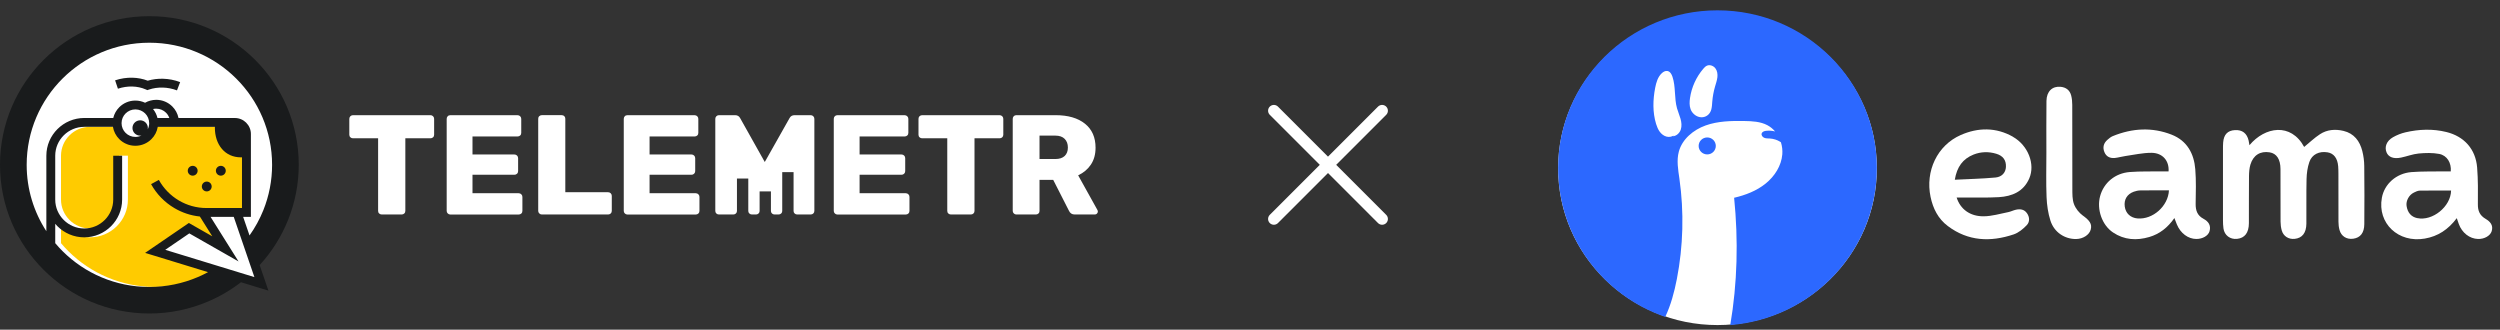 <svg width="273" height="36" viewBox="0 0 273 36" fill="none" xmlns="http://www.w3.org/2000/svg">
<rect x="0" y="0" width="273" height="36" fill="#333333" stroke="none"/>
<path d="M24.302 29.558C24.033 29.741 23.755 29.918 23.471 30.084C22.956 30.385 22.418 30.656 21.86 30.894C20.994 31.265 20.081 31.549 19.141 31.741C18.201 31.934 17.253 32.034 16.312 32.034C14.411 32.034 12.592 31.654 10.925 30.967C9.19 30.252 7.634 29.211 6.342 27.923C3.789 25.383 2.212 21.875 2.212 18C2.212 16.109 2.593 14.298 3.283 12.639C4.002 10.912 5.049 9.364 6.343 8.076C7.636 6.789 9.191 5.748 10.926 5.033C12.593 4.346 14.412 3.966 16.313 3.966C18.214 3.966 20.033 4.346 21.7 5.033C23.435 5.748 24.991 6.79 26.285 8.076C28.837 10.616 30.415 14.125 30.415 17.999C30.415 18.884 30.328 19.769 30.157 20.646C29.988 21.518 29.734 22.377 29.4 23.209C29.088 23.986 28.704 24.738 28.252 25.456C27.967 25.908 27.658 26.343 27.325 26.758L28.752 30.92L24.304 29.559L24.302 29.558Z" fill="white"/>
<path d="M6.663 26.555C6.918 26.859 7.187 27.151 7.468 27.43C9.892 29.843 13.242 31.336 16.942 31.336C18.783 31.336 20.579 30.962 22.229 30.259C22.61 30.097 22.984 29.916 23.349 29.718L16.478 27.615L20.369 24.955L24.03 26.621L22.458 23.644C21.452 23.539 20.508 23.216 19.675 22.724C18.611 22.096 17.728 21.189 17.13 20.108L18.418 21.773C18.932 22.703 21.542 23.103 22.458 23.644C23.341 24.165 22.383 22.715 23.479 22.715H27.056V17.177C27.021 17.18 26.986 17.182 26.949 17.182C26.052 17.182 25.357 16.83 24.873 16.269C24.356 15.671 24.095 14.84 24.095 13.956C24.095 13.919 24.098 13.884 24.101 13.849H16.521C16.435 14.37 16.186 14.838 15.827 15.194C15.379 15.64 14.758 15.727 14.073 15.727C13.389 15.727 14.106 15.64 13.658 15.194C13.299 14.837 13.049 14.369 12.963 13.847H9.828V13.849C8.958 13.849 8.167 14.205 7.593 14.776C7.019 15.347 6.662 16.135 6.662 17.002V21.799C6.662 22.665 7.019 23.452 7.593 24.023C8.167 24.595 8.958 24.95 9.828 24.95C10.698 24.95 11.491 24.595 12.065 24.023C12.639 23.452 12.996 22.665 12.996 21.799V17.002H13.967V21.799C13.967 22.931 13.502 23.96 12.752 24.707C12.002 25.452 10.967 25.916 9.83 25.916C8.692 25.916 7.658 25.453 6.908 24.707C6.823 24.622 6.741 24.534 6.663 24.442V26.555Z" fill="#FFCB00"/>
<path d="M21.042 18.109C20.745 18.109 20.503 18.35 20.503 18.645C20.503 18.941 20.744 19.182 21.042 19.182C21.34 19.182 21.581 18.942 21.581 18.645C21.581 18.349 21.34 18.109 21.042 18.109ZM24.114 18.109C23.817 18.109 23.575 18.35 23.575 18.645C23.575 18.941 23.816 19.182 24.114 19.182C24.412 19.182 24.653 18.942 24.653 18.645C24.653 18.349 24.411 18.109 24.114 18.109ZM19.327 9.87C18.823 9.678 18.296 9.577 17.779 9.563C17.256 9.549 16.739 9.622 16.267 9.781L16.09 9.841L15.919 9.766C15.464 9.567 14.964 9.462 14.453 9.448C13.928 9.434 13.391 9.515 12.877 9.687L12.569 8.773C13.189 8.565 13.84 8.468 14.478 8.486C15.05 8.502 15.611 8.609 16.133 8.812C16.662 8.655 17.23 8.584 17.805 8.599C18.435 8.616 19.071 8.738 19.672 8.967L19.327 9.869V9.87ZM15.305 13.138C15.77 13.138 16.146 13.513 16.146 13.975C16.146 14.022 16.142 14.07 16.135 14.117C16.235 13.916 16.291 13.689 16.291 13.45C16.291 13.034 16.122 12.659 15.85 12.387C15.576 12.116 15.199 11.947 14.782 11.947C14.366 11.947 13.989 12.116 13.715 12.388C13.443 12.659 13.274 13.034 13.274 13.45C13.274 13.866 13.443 14.24 13.716 14.512C13.99 14.784 14.367 14.952 14.784 14.952C15.021 14.952 15.245 14.898 15.444 14.8C15.4 14.807 15.354 14.812 15.307 14.812C14.842 14.812 14.465 14.437 14.465 13.976C14.465 13.514 14.842 13.139 15.307 13.139L15.305 13.138ZM18.489 12.884C18.413 12.664 18.288 12.466 18.126 12.305C17.852 12.034 17.476 11.866 17.059 11.866C16.94 11.866 16.824 11.878 16.712 11.905C16.941 12.188 17.108 12.521 17.195 12.884H18.49H18.489ZM22.993 23.681L26.048 28.551L20.671 25.486L18.046 27.28L27.78 30.26L25.525 23.681H22.992H22.993ZM26.315 30.819C25.213 31.67 24.01 32.375 22.736 32.918C20.723 33.777 18.54 34.234 16.312 34.234C11.808 34.234 7.729 32.417 4.778 29.479C1.825 26.541 0 22.484 0 18.001C0 13.518 1.825 9.459 4.778 6.522C7.729 3.583 11.808 1.766 16.312 1.766C20.817 1.766 24.895 3.583 27.846 6.522C30.799 9.459 32.624 13.518 32.624 18.001C32.624 20.077 32.22 22.12 31.455 24.027C30.733 25.824 29.688 27.494 28.355 28.946L29.311 31.737L26.315 30.82V30.819ZM6.032 26.555C6.287 26.859 6.555 27.151 6.836 27.43C9.26 29.843 12.611 31.336 16.311 31.336C18.152 31.336 19.948 30.962 21.597 30.259C21.979 30.097 22.352 29.916 22.717 29.718L15.846 27.615L20.624 24.348L23.182 25.806L21.825 23.644C20.819 23.539 19.875 23.216 19.043 22.724C17.978 22.096 17.095 21.189 16.498 20.108L17.346 19.645C17.86 20.575 18.62 21.354 19.536 21.895C20.419 22.416 21.448 22.716 22.546 22.716H26.424V17.178C26.389 17.182 26.354 17.183 26.318 17.183C25.421 17.183 24.726 16.831 24.241 16.27C23.724 15.672 23.464 14.841 23.464 13.957C23.464 13.921 23.466 13.886 23.47 13.851H17.228C17.142 14.372 16.893 14.839 16.534 15.195C16.085 15.642 15.466 15.919 14.78 15.919C14.095 15.919 13.476 15.643 13.026 15.195C12.667 14.838 12.417 14.37 12.332 13.848H9.198V13.851C8.328 13.851 7.536 14.206 6.962 14.777C6.387 15.348 6.031 16.136 6.031 17.003V21.8C6.031 22.666 6.387 23.453 6.962 24.025C7.536 24.596 8.327 24.951 9.198 24.951C10.069 24.951 10.859 24.596 11.433 24.025C12.007 23.453 12.364 22.666 12.364 21.8V17.003H13.335V21.8C13.335 22.932 12.87 23.962 12.12 24.708C11.371 25.454 10.335 25.917 9.198 25.917C8.06 25.917 7.025 25.455 6.276 24.708C6.19 24.623 6.109 24.535 6.032 24.443V26.556V26.555ZM27.246 25.715C27.86 24.853 28.366 23.925 28.758 22.951C29.383 21.397 29.712 19.718 29.712 18.001C29.712 14.318 28.211 10.983 25.787 8.571C23.363 6.158 20.012 4.665 16.312 4.665C12.612 4.665 9.261 6.158 6.837 8.571C4.413 10.983 2.913 14.318 2.913 18.001C2.913 20.673 3.703 23.161 5.062 25.248V21.8V17.002C5.062 15.87 5.527 14.839 6.277 14.094C7.026 13.348 8.062 12.884 9.199 12.884V12.887H12.366C12.473 12.432 12.707 12.027 13.027 11.708V11.706C13.476 11.259 14.096 10.982 14.781 10.982C15.16 10.982 15.521 11.068 15.842 11.22C16.026 11.117 16.221 11.037 16.419 10.985C16.629 10.929 16.844 10.9 17.06 10.9C17.744 10.9 18.364 11.177 18.814 11.624C19.154 11.963 19.395 12.398 19.492 12.886H25.645C26.128 12.886 26.565 13.082 26.884 13.397V13.4C27.201 13.715 27.398 14.151 27.398 14.63V23.682H26.551L27.249 25.716L27.246 25.715ZM22.578 19.829C22.28 19.829 22.039 20.069 22.039 20.365C22.039 20.662 22.279 20.902 22.578 20.902C22.876 20.902 23.116 20.662 23.116 20.365C23.116 20.069 22.876 19.829 22.578 19.829Z" fill="#191B1C"/>
<path d="M119.837 22.927L117.735 19.147C118.327 18.867 118.792 18.475 119.129 17.969C119.466 17.463 119.635 16.849 119.635 16.125C119.635 14.999 119.249 14.126 118.475 13.507C117.701 12.887 116.631 12.577 115.261 12.577H110.979C110.865 12.577 110.772 12.616 110.699 12.693C110.626 12.77 110.59 12.866 110.59 12.979V23.035C110.59 23.138 110.628 23.229 110.707 23.306C110.784 23.383 110.876 23.423 110.979 23.423H113.112C113.226 23.423 113.323 23.387 113.4 23.314C113.478 23.242 113.516 23.148 113.516 23.035V19.642H115.011L116.724 23.005C116.848 23.284 117.06 23.423 117.362 23.423H119.557C119.651 23.423 119.729 23.389 119.791 23.322C119.853 23.255 119.885 23.18 119.885 23.098C119.885 23.047 119.87 22.989 119.838 22.927H119.837ZM116.263 17.032C116.03 17.254 115.689 17.365 115.243 17.365H113.515V14.809H115.243C115.689 14.809 116.03 14.928 116.263 15.165C116.497 15.402 116.613 15.717 116.613 16.11C116.613 16.503 116.497 16.81 116.263 17.032Z" fill="white"/>
<path d="M109.156 12.577H100.702C100.589 12.577 100.492 12.616 100.415 12.693C100.337 12.77 100.299 12.866 100.299 12.979V14.714C100.299 14.827 100.337 14.921 100.415 14.993C100.492 15.066 100.589 15.102 100.702 15.102H103.442V23.035C103.442 23.148 103.481 23.242 103.56 23.314C103.637 23.387 103.734 23.423 103.847 23.423H106.011C106.125 23.423 106.221 23.387 106.299 23.314C106.376 23.242 106.416 23.148 106.416 23.035V15.102H109.156C109.27 15.102 109.366 15.066 109.444 14.993C109.521 14.921 109.561 14.828 109.561 14.714V12.979C109.561 12.866 109.522 12.77 109.444 12.693C109.366 12.616 109.27 12.577 109.156 12.577Z" fill="white"/>
<path d="M98.911 21.099H93.867V19.084H98.444C98.558 19.084 98.654 19.046 98.733 18.969C98.81 18.892 98.849 18.796 98.849 18.683V17.272C98.849 17.159 98.81 17.063 98.733 16.986C98.655 16.909 98.559 16.87 98.444 16.87H93.867V14.903H98.787C98.901 14.903 98.997 14.867 99.074 14.794C99.152 14.722 99.192 14.63 99.192 14.516V12.982C99.192 12.869 99.153 12.773 99.074 12.696C98.996 12.619 98.901 12.58 98.787 12.58H91.438C91.324 12.58 91.23 12.619 91.157 12.696C91.085 12.773 91.048 12.869 91.048 12.982V23.038C91.048 23.141 91.087 23.232 91.164 23.309C91.242 23.386 91.333 23.426 91.437 23.426H98.91C99.024 23.426 99.12 23.39 99.198 23.317C99.275 23.245 99.314 23.152 99.314 23.038V21.504C99.314 21.391 99.275 21.295 99.198 21.218C99.12 21.141 99.024 21.101 98.91 21.101L98.911 21.099Z" fill="white"/>
<path d="M75.978 21.099H70.933V19.084H75.511C75.624 19.084 75.721 19.046 75.798 18.969C75.877 18.892 75.916 18.795 75.916 18.683V17.272C75.916 17.16 75.876 17.062 75.798 16.986C75.721 16.909 75.625 16.87 75.511 16.87H70.933V14.903H75.854C75.967 14.903 76.064 14.867 76.141 14.794C76.219 14.722 76.257 14.63 76.257 14.516V12.982C76.257 12.869 76.219 12.773 76.141 12.696C76.064 12.619 75.967 12.58 75.854 12.58H68.505C68.391 12.58 68.297 12.619 68.224 12.696C68.151 12.773 68.115 12.869 68.115 12.982V23.038C68.115 23.141 68.154 23.232 68.231 23.309C68.309 23.386 68.404 23.426 68.504 23.426H75.977C76.088 23.426 76.188 23.389 76.264 23.317C76.341 23.246 76.381 23.15 76.381 23.038V21.504C76.381 21.392 76.342 21.295 76.264 21.218C76.187 21.141 76.091 21.101 75.977 21.101L75.978 21.099Z" fill="white"/>
<path d="M66.403 20.99H61.732V12.964C61.732 12.853 61.694 12.756 61.623 12.684C61.551 12.613 61.457 12.576 61.342 12.576H59.162C59.059 12.576 58.966 12.613 58.89 12.684C58.812 12.756 58.773 12.849 58.773 12.964V23.035C58.773 23.138 58.811 23.229 58.89 23.306C58.967 23.383 59.062 23.423 59.162 23.423H66.402C66.513 23.423 66.613 23.385 66.69 23.314C66.766 23.243 66.807 23.147 66.807 23.035V21.392C66.807 21.281 66.768 21.183 66.69 21.106C66.612 21.029 66.516 20.99 66.402 20.99H66.403Z" fill="white"/>
<path d="M56.641 21.099H51.596V19.084H56.173C56.286 19.084 56.383 19.046 56.462 18.969C56.54 18.892 56.578 18.795 56.578 18.683V17.272C56.578 17.16 56.538 17.062 56.462 16.986C56.385 16.909 56.288 16.87 56.173 16.87H51.596V14.903H56.516C56.63 14.903 56.726 14.867 56.804 14.794C56.881 14.722 56.92 14.63 56.92 14.516V12.982C56.92 12.869 56.881 12.773 56.804 12.696C56.726 12.619 56.63 12.58 56.516 12.58H49.167C49.053 12.58 48.959 12.619 48.887 12.696C48.814 12.773 48.778 12.869 48.778 12.982V23.038C48.778 23.141 48.816 23.232 48.895 23.309C48.972 23.386 49.067 23.426 49.167 23.426H56.641C56.753 23.426 56.852 23.389 56.928 23.317C57.006 23.246 57.046 23.15 57.046 23.038V21.504C57.046 21.392 57.007 21.295 56.928 21.218C56.851 21.141 56.755 21.101 56.641 21.101V21.099Z" fill="white"/>
<path d="M47.004 12.577H38.549C38.435 12.577 38.339 12.616 38.261 12.693C38.184 12.77 38.145 12.866 38.145 12.979V14.714C38.145 14.827 38.184 14.921 38.261 14.993C38.339 15.066 38.435 15.102 38.549 15.102H41.289V23.035C41.289 23.148 41.329 23.243 41.406 23.314C41.483 23.386 41.585 23.423 41.694 23.423H43.858C43.969 23.423 44.069 23.386 44.145 23.314C44.223 23.243 44.263 23.147 44.263 23.035V15.102H47.003C47.117 15.102 47.213 15.066 47.29 14.993C47.368 14.921 47.407 14.828 47.407 14.714V12.979C47.407 12.866 47.368 12.77 47.29 12.693C47.213 12.616 47.117 12.577 47.003 12.577H47.004Z" fill="white"/>
<path d="M88.526 12.577H86.767C86.507 12.577 86.321 12.69 86.207 12.918L83.513 17.691L80.835 12.918C80.721 12.691 80.534 12.577 80.275 12.577H78.515C78.401 12.577 78.305 12.616 78.227 12.693C78.15 12.77 78.111 12.866 78.111 12.979V23.035C78.111 23.148 78.15 23.242 78.227 23.314C78.305 23.387 78.401 23.423 78.515 23.423H80.082C80.191 23.421 80.284 23.384 80.359 23.314C80.434 23.244 80.474 23.154 80.475 23.046V19.495H81.713V23.046C81.715 23.154 81.754 23.244 81.83 23.314C81.905 23.384 81.998 23.421 82.107 23.423H82.555C82.664 23.421 82.757 23.384 82.832 23.314C82.908 23.244 82.947 23.154 82.949 23.046V20.898H84.185V23.046C84.188 23.154 84.226 23.244 84.302 23.314C84.377 23.384 84.469 23.421 84.58 23.423H85.027C85.136 23.421 85.229 23.384 85.304 23.314C85.379 23.244 85.419 23.154 85.42 23.046V18.794H86.658V23.046C86.66 23.154 86.699 23.244 86.775 23.314C86.85 23.384 86.943 23.421 87.052 23.423H88.523C88.637 23.423 88.733 23.387 88.811 23.314C88.888 23.242 88.928 23.148 88.928 23.035V12.979C88.928 12.866 88.889 12.77 88.811 12.693C88.733 12.616 88.637 12.577 88.523 12.577H88.526Z" fill="white"/>
<path d="M150.926 12.09L139.107 23.91M139.107 12.09L150.926 23.91" stroke="white" stroke-width="1.266" stroke-linecap="round" stroke-linejoin="round"/>
<g clip-path="url(#clip0_4029_27585)">
<path d="M187.55 35.497C197.162 35.497 204.953 27.832 204.953 18.376C204.953 8.921 197.162 1.256 187.55 1.256C177.939 1.256 170.147 8.921 170.147 18.376C170.147 27.832 177.939 35.497 187.55 35.497Z" fill="white"/>
<path d="M186.43 15.009C185.912 15.009 185.492 15.423 185.492 15.936C185.492 16.448 185.912 16.862 186.43 16.862C186.949 16.862 187.366 16.448 187.366 15.936C187.366 15.423 186.946 15.009 186.43 15.009Z" fill="#2C68FF"/>
<path d="M187.55 1.128C177.939 1.128 170.147 8.836 170.147 18.345C170.147 25.876 175.034 32.272 181.843 34.608C182.46 33.305 182.834 31.895 183.11 30.482C183.813 26.875 183.908 23.154 183.392 19.514C183.251 18.53 183.07 17.517 183.329 16.555C183.695 15.194 184.913 14.181 186.252 13.7C187.591 13.22 189.045 13.191 190.47 13.214C191.337 13.228 192.238 13.269 193.001 13.674C193.324 13.845 193.606 14.08 193.839 14.355C193.531 14.274 193.208 14.25 192.892 14.282C192.785 14.291 192.679 14.308 192.584 14.355C192.489 14.401 192.402 14.479 192.373 14.581C192.316 14.774 192.477 14.977 192.667 15.052C192.857 15.128 193.07 15.113 193.275 15.125C193.479 15.136 193.683 15.177 193.879 15.241C194.052 15.296 194.219 15.374 194.375 15.469C194.409 15.493 194.444 15.516 194.478 15.539C194.611 15.964 194.662 16.413 194.628 16.853C194.527 18.107 193.79 19.254 192.805 20.047C191.82 20.843 190.603 21.309 189.367 21.596C189.834 26.22 189.727 30.916 188.944 35.5C197.902 34.796 204.951 27.387 204.951 18.345C204.951 8.836 197.159 1.128 187.547 1.128H187.55ZM183.545 14.14C183.418 14.523 183.081 14.85 182.676 14.879L182.877 14.699C182.658 14.925 182.304 15 181.999 14.922C181.691 14.847 181.429 14.636 181.242 14.384C181.054 14.129 180.939 13.831 180.844 13.532C180.455 12.261 180.493 10.892 180.746 9.586C180.859 9.001 181.034 8.393 181.475 7.988C181.642 7.834 181.864 7.71 182.088 7.753C182.376 7.808 182.546 8.106 182.635 8.384C183.004 9.485 182.817 10.704 183.128 11.821C183.237 12.206 183.401 12.577 183.511 12.962C183.62 13.347 183.669 13.764 183.542 14.146L183.545 14.14ZM187.536 8.448C187.496 8.787 187.38 9.114 187.285 9.444C187.127 9.983 187.026 10.539 186.98 11.097C186.957 11.381 186.949 11.665 186.877 11.94C186.661 12.791 185.748 13.063 185.068 12.539C184.858 12.374 184.697 12.163 184.61 11.914C184.472 11.529 184.49 11.103 184.55 10.695C184.72 9.531 185.227 8.413 185.995 7.513C186.111 7.377 186.24 7.241 186.407 7.168C186.727 7.035 187.116 7.188 187.323 7.464C187.53 7.739 187.576 8.103 187.539 8.442L187.536 8.448Z" fill="#2C68FF"/>
<path d="M257.966 16.497C257.687 15.409 257.074 14.569 255.899 14.291C255.009 14.08 254.114 14.149 253.342 14.656C252.723 15.058 252.184 15.582 251.614 16.046C250.169 13.376 247.335 13.828 245.639 15.857C245.599 15.634 245.582 15.495 245.553 15.362C245.369 14.554 244.859 14.164 244.059 14.207C243.261 14.25 242.838 14.685 242.769 15.55C242.749 15.794 242.749 16.04 242.749 16.283C242.749 18.869 242.749 21.454 242.749 24.04C242.749 24.344 242.76 24.654 242.803 24.952C242.907 25.696 243.535 26.165 244.289 26.084C245.127 25.997 245.573 25.421 245.579 24.376C245.588 22.667 245.573 20.953 245.591 19.245C245.596 18.822 245.625 18.382 245.743 17.98C246.057 16.937 246.826 16.471 247.848 16.636C248.605 16.758 249.026 17.392 249.029 18.455C249.037 20.369 249.029 22.282 249.037 24.196C249.037 24.518 249.08 24.848 249.164 25.157C249.345 25.797 249.91 26.151 250.575 26.084C251.393 26.003 251.845 25.444 251.856 24.431C251.873 22.801 251.836 21.173 251.876 19.543C251.891 18.921 251.98 18.275 252.181 17.69C252.467 16.853 253.264 16.483 254.174 16.636C254.851 16.749 255.257 17.279 255.329 18.159C255.352 18.423 255.352 18.689 255.355 18.953C255.355 20.704 255.349 22.453 255.36 24.205C255.36 24.509 255.395 24.819 255.473 25.108C255.66 25.803 256.262 26.171 256.979 26.067C257.75 25.957 258.173 25.436 258.182 24.477C258.199 22.36 258.202 20.244 258.176 18.125C258.171 17.58 258.099 17.024 257.963 16.494V16.489L257.966 16.497Z" fill="white"/>
<path d="M271.413 23.889C270.791 23.524 270.575 23.015 270.584 22.314C270.595 20.974 270.61 19.624 270.503 18.29C270.345 16.295 269.092 14.89 267.134 14.413C265.651 14.051 264.154 14.106 262.677 14.45C262.202 14.56 261.732 14.748 261.309 14.989C260.612 15.388 260.368 16.037 260.607 16.631C260.82 17.16 261.378 17.378 262.193 17.209C262.838 17.076 263.463 16.827 264.111 16.764C264.857 16.694 265.637 16.671 266.365 16.81C267.223 16.975 267.707 17.791 267.624 18.715C267.37 18.715 267.105 18.709 266.843 18.715C265.671 18.735 264.497 18.701 263.33 18.793C261.666 18.927 260.37 20.099 260.1 21.602C259.593 24.384 261.897 26.559 264.793 26.052C266.224 25.803 267.339 25.073 268.28 23.823C268.384 24.118 268.441 24.286 268.499 24.454C268.85 25.424 269.677 26.067 270.595 26.096C271.292 26.119 271.937 25.748 272.093 25.244C272.294 24.584 271.917 24.188 271.416 23.892L271.413 23.889ZM263.964 23.82C263.307 23.681 262.91 23.226 262.798 22.488C262.714 21.935 263.057 21.289 263.595 21.029C263.797 20.93 264.022 20.82 264.235 20.817C265.363 20.794 266.489 20.809 267.658 20.809C267.627 22.572 265.617 24.17 263.967 23.817L263.964 23.82Z" fill="white"/>
<path d="M240.618 23.889C239.944 23.536 239.757 22.977 239.765 22.268C239.783 21.008 239.826 19.74 239.725 18.486C239.59 16.775 238.83 15.368 237.142 14.705C235.003 13.865 232.84 13.996 230.721 14.861C230.499 14.951 230.298 15.119 230.119 15.278C229.711 15.643 229.592 16.095 229.8 16.607C230.004 17.114 230.425 17.299 230.94 17.25C231.326 17.212 231.703 17.091 232.089 17.039C233.039 16.905 233.992 16.683 234.945 16.688C236.155 16.697 236.889 17.554 236.808 18.715C236.575 18.715 236.333 18.715 236.091 18.715C234.919 18.733 233.745 18.695 232.578 18.785C230.96 18.909 229.725 19.963 229.33 21.428C228.945 22.861 229.535 24.578 230.744 25.386C231.968 26.206 233.316 26.29 234.703 25.881C235.823 25.551 236.702 24.868 237.445 23.811C237.571 24.135 237.64 24.321 237.712 24.506C238.113 25.476 238.945 26.096 239.846 26.096C240.531 26.096 241.145 25.742 241.283 25.247C241.464 24.605 241.153 24.176 240.618 23.892V23.889ZM233.422 23.855C232.648 23.785 232.126 23.302 232.023 22.555C231.919 21.799 232.273 21.2 233.013 20.933C233.241 20.852 233.491 20.797 233.73 20.794C234.755 20.78 235.777 20.785 236.849 20.785C236.765 22.523 235.072 23.996 233.419 23.852L233.422 23.855Z" fill="white"/>
<path d="M219.82 14.937C217.963 13.883 216.005 13.915 214.121 14.74C211.533 15.875 210.231 18.692 210.816 21.498C211.084 22.772 211.637 23.884 212.705 24.686C214.922 26.353 217.367 26.446 219.898 25.595C220.427 25.415 220.926 25.004 221.32 24.59C221.657 24.24 221.654 23.721 221.346 23.284C221.046 22.856 220.606 22.798 220.137 22.902C219.857 22.963 219.595 23.102 219.316 23.16C218.415 23.336 217.511 23.617 216.606 23.62C215.124 23.629 214.064 22.838 213.664 21.567H214.389C215.685 21.558 216.984 21.605 218.274 21.529C219.722 21.443 220.969 20.919 221.591 19.494C222.273 17.933 221.47 15.883 219.817 14.942L219.82 14.937ZM217.914 19.384C216.474 19.517 215.026 19.549 213.465 19.627C213.698 18.206 214.355 17.343 215.509 16.88C216.313 16.561 217.151 16.541 217.983 16.787C218.734 17.01 219.08 17.493 219.048 18.223C219.022 18.817 218.639 19.314 217.914 19.384Z" fill="white"/>
<path d="M227.45 23.545C227.036 23.241 226.658 22.772 226.48 22.294C226.287 21.781 226.304 21.176 226.301 20.612C226.287 17.56 226.301 14.505 226.29 11.45C226.29 11.109 226.258 10.756 226.172 10.425C226.022 9.855 225.619 9.537 225.023 9.479C224.11 9.389 223.488 9.98 223.474 11.022C223.451 12.916 223.465 14.806 223.465 16.703C223.465 18.313 223.419 19.923 223.485 21.527C223.52 22.392 223.647 23.278 223.909 24.098C224.315 25.369 225.472 26.119 226.716 26.101C227.473 26.09 228.159 25.644 228.308 25.065C228.47 24.448 228.179 24.075 227.456 23.545H227.45Z" fill="white"/>
</g>
<defs>
<clipPath id="clip0_4029_27585">
<rect width="102" height="35" fill="white" transform="translate(170.147 0.5)"/>
</clipPath>
</defs>
</svg>
